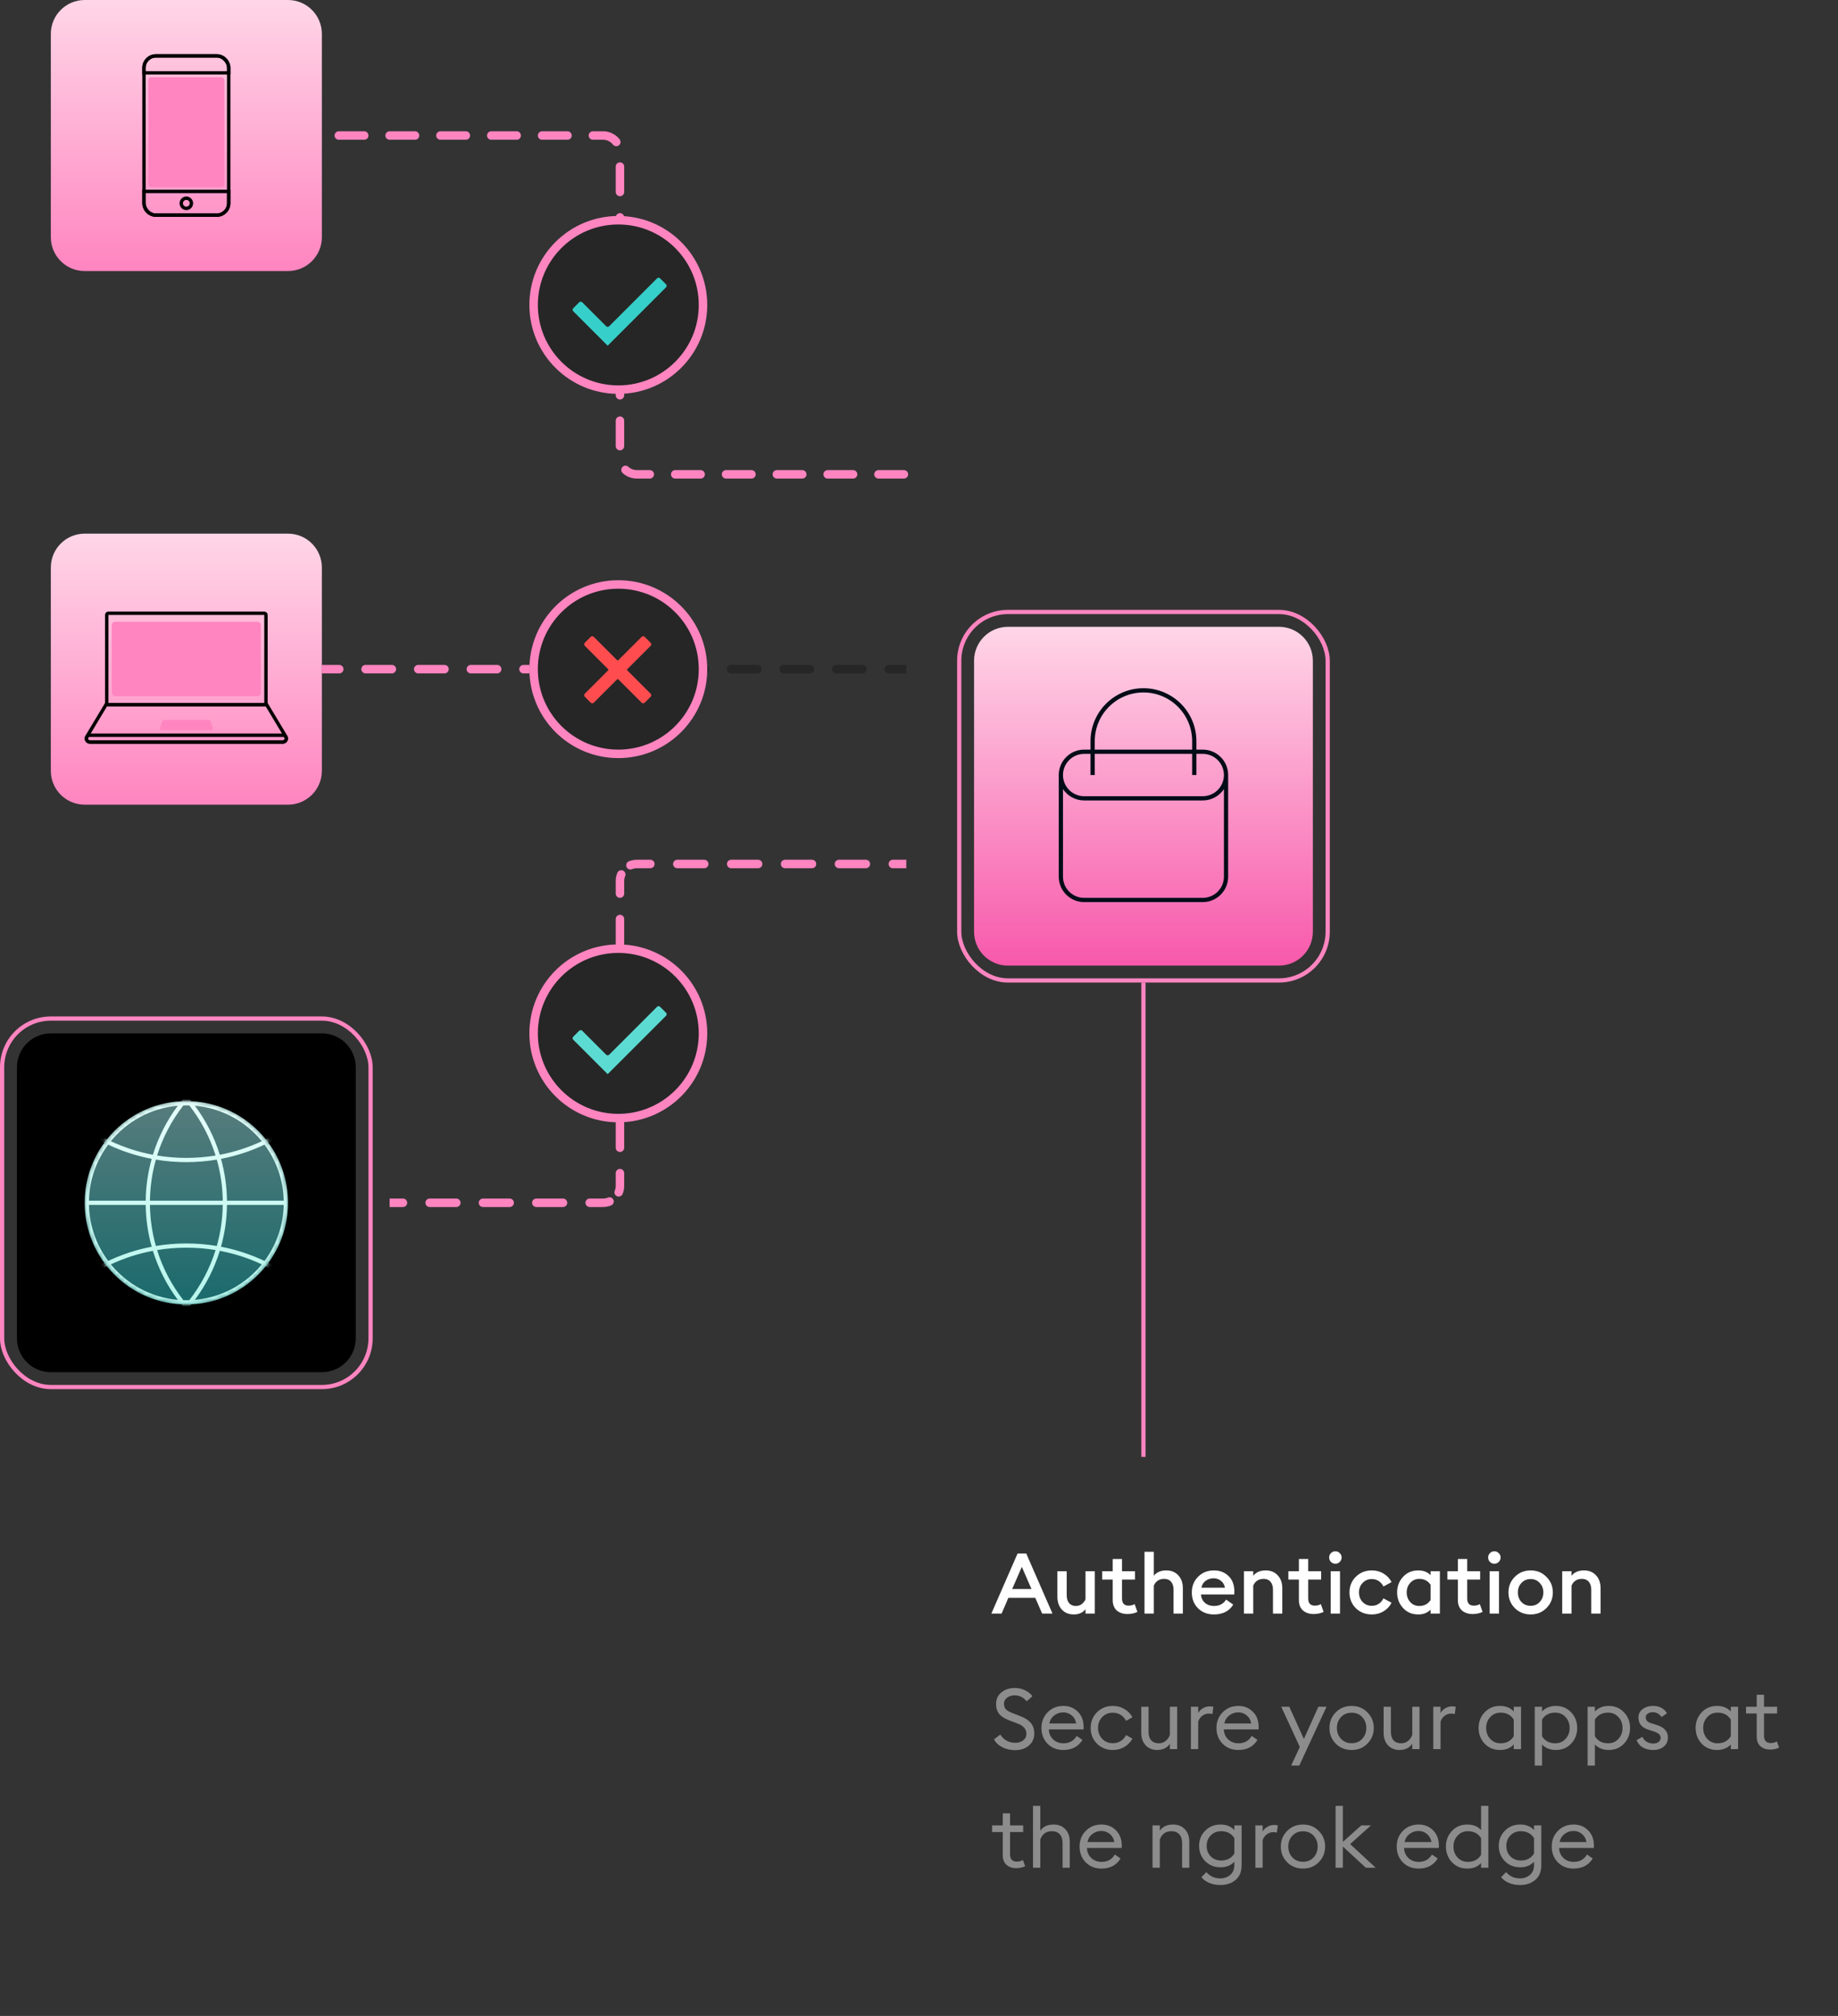 <svg width="434" height="476" viewBox="0 0 434 476" fill="none" xmlns="http://www.w3.org/2000/svg">
<rect x="0" y="0" width="434" height="476" fill="#333333" stroke="none"/>
<path d="M95.149 285C95.702 285 96.149 284.552 96.149 284C96.149 283.448 95.702 283 95.149 283V285ZM101.448 283C100.896 283 100.448 283.448 100.448 284C100.448 284.552 100.896 285 101.448 285V283ZM107.747 285C108.299 285 108.747 284.552 108.747 284C108.747 283.448 108.299 283 107.747 283V285ZM114.045 283C113.493 283 113.045 283.448 113.045 284C113.045 284.552 113.493 285 114.045 285V283ZM120.344 285C120.896 285 121.344 284.552 121.344 284C121.344 283.448 120.896 283 120.344 283V285ZM126.643 283C126.09 283 125.643 283.448 125.643 284C125.643 284.552 126.09 285 126.643 285V283ZM132.941 285C133.494 285 133.941 284.552 133.941 284C133.941 283.448 133.494 283 132.941 283V285ZM139.24 283C138.688 283 138.24 283.448 138.24 284C138.24 284.552 138.688 285 139.24 285V283ZM144.304 284.62C144.814 284.409 145.056 283.824 144.844 283.313C144.633 282.803 144.048 282.561 143.538 282.773L144.304 284.62ZM145.162 281.148C144.951 281.658 145.193 282.243 145.703 282.455C146.213 282.666 146.798 282.424 147.01 281.914L145.162 281.148ZM147.389 277C147.389 276.448 146.942 276 146.389 276C145.837 276 145.389 276.448 145.389 277H147.389ZM145.389 271C145.389 271.552 145.837 272 146.389 272C146.942 272 147.389 271.552 147.389 271H145.389ZM147.389 265C147.389 264.448 146.942 264 146.389 264C145.837 264 145.389 264.448 145.389 265H147.389ZM145.389 259C145.389 259.552 145.837 260 146.389 260C146.942 260 147.389 259.552 147.389 259H145.389ZM147.389 253C147.389 252.448 146.942 252 146.389 252C145.837 252 145.389 252.448 145.389 253H147.389ZM145.389 247C145.389 247.552 145.837 248 146.389 248C146.942 248 147.389 247.552 147.389 247H145.389ZM147.389 241C147.389 240.448 146.942 240 146.389 240C145.837 240 145.389 240.448 145.389 241H147.389ZM145.389 235C145.389 235.552 145.837 236 146.389 236C146.942 236 147.389 235.552 147.389 235H145.389ZM147.389 229C147.389 228.448 146.942 228 146.389 228C145.837 228 145.389 228.448 145.389 229H147.389ZM145.389 223C145.389 223.552 145.837 224 146.389 224C146.942 224 147.389 223.552 147.389 223H145.389ZM147.389 217C147.389 216.448 146.942 216 146.389 216C145.837 216 145.389 216.448 145.389 217H147.389ZM145.389 211C145.389 211.552 145.837 212 146.389 212C146.942 212 147.389 211.552 147.389 211H145.389ZM147.617 206.852C147.828 206.342 147.586 205.757 147.076 205.545C146.566 205.334 145.981 205.576 145.769 206.086L147.617 206.852ZM148.475 203.38C147.965 203.591 147.723 204.176 147.935 204.687C148.146 205.197 148.731 205.439 149.241 205.227L148.475 203.38ZM153.57 205C154.122 205 154.57 204.552 154.57 204C154.57 203.448 154.122 203 153.57 203V205ZM159.931 203C159.379 203 158.931 203.448 158.931 204C158.931 204.552 159.379 205 159.931 205V203ZM166.292 205C166.844 205 167.292 204.552 167.292 204C167.292 203.448 166.844 203 166.292 203V205ZM172.653 203C172.101 203 171.653 203.448 171.653 204C171.653 204.552 172.101 205 172.653 205V203ZM179.014 205C179.566 205 180.014 204.552 180.014 204C180.014 203.448 179.566 203 179.014 203V205ZM185.375 203C184.823 203 184.375 203.448 184.375 204C184.375 204.552 184.823 205 185.375 205V203ZM191.736 205C192.289 205 192.736 204.552 192.736 204C192.736 203.448 192.289 203 191.736 203V205ZM198.097 203C197.545 203 197.097 203.448 197.097 204C197.097 204.552 197.545 205 198.097 205V203ZM204.458 205C205.011 205 205.458 204.552 205.458 204C205.458 203.448 205.011 203 204.458 203V205ZM210.819 203C210.267 203 209.819 203.448 209.819 204C209.819 204.552 210.267 205 210.819 205V203ZM92 285H95.149V283H92V285ZM101.448 285H107.747V283H101.448V285ZM114.045 285H120.344V283H114.045V285ZM126.643 285H132.941V283H126.643V285ZM139.24 285H142.389V283H139.24V285ZM142.389 285C143.066 285 143.713 284.865 144.304 284.62L143.538 282.773C143.185 282.919 142.798 283 142.389 283V285ZM147.01 281.914C147.255 281.323 147.389 280.676 147.389 280H145.389C145.389 280.409 145.308 280.796 145.162 281.148L147.01 281.914ZM147.389 280V277H145.389V280H147.389ZM147.389 271V265H145.389V271H147.389ZM147.389 259V253H145.389V259H147.389ZM147.389 247V241H145.389V247H147.389ZM147.389 235V229H145.389V235H147.389ZM147.389 223V217H145.389V223H147.389ZM147.389 211V208H145.389V211H147.389ZM147.389 208C147.389 207.591 147.471 207.204 147.617 206.852L145.769 206.086C145.524 206.677 145.389 207.324 145.389 208H147.389ZM149.241 205.227C149.594 205.081 149.981 205 150.389 205V203C149.713 203 149.066 203.135 148.475 203.38L149.241 205.227ZM150.389 205H153.57V203H150.389V205ZM159.931 205H166.292V203H159.931V205ZM172.653 205H179.014V203H172.653V205ZM185.375 205H191.736V203H185.375V205ZM198.097 205H204.458V203H198.097V205ZM210.819 205H214V203H210.819V205Z" fill="#FF85C0"/>
<path d="M80 32H142.389C144.599 32 146.389 33.791 146.389 36V108C146.389 110.209 148.18 112 150.389 112L214 112" stroke="#FF85C0" stroke-width="2" stroke-linecap="round" stroke-dasharray="6 6"/>
<path d="M230 156C230 151.582 233.582 148 238 148H302C306.418 148 310 151.582 310 156V220C310 224.418 306.418 228 302 228H238C233.582 228 230 224.418 230 220V156Z" fill="url(#paint0_linear_1146_36381)"/>
<path fill-rule="evenodd" clip-rule="evenodd" d="M270 162.5C263.096 162.5 257.5 168.096 257.5 175V177H256C252.686 177 250 179.686 250 183V207C250 210.314 252.686 213 256 213H284C287.314 213 290 210.314 290 207V183C290 179.686 287.314 177 284 177H282.5V175C282.5 168.096 276.904 162.5 270 162.5ZM281.5 178V183H282.5V178H284C286.761 178 289 180.239 289 183C289 185.761 286.761 188 284 188H256C253.239 188 251 185.761 251 183C251 180.239 253.239 178 256 178H257.5V183H258.5V178H281.5ZM281.5 177V175C281.5 168.649 276.351 163.5 270 163.5C263.649 163.5 258.5 168.649 258.5 175V177H281.5ZM289 207V186.318C287.925 187.934 286.087 189 284 189H256C253.913 189 252.075 187.934 251 186.318V207C251 209.761 253.239 212 256 212H284C286.761 212 289 209.761 289 207Z" fill="#000C17"/>
<path d="M4 252C4 247.582 7.582 244 12 244H76C80.418 244 84 247.582 84 252V316C84 320.418 80.418 324 76 324H12C7.582 324 4 320.418 4 316V252Z" fill="black"/>
<circle cx="44" cy="284" r="24" fill="url(#paint1_linear_1146_36381)"/>
<mask id="mask0_1146_36381" style="mask-type:alpha" maskUnits="userSpaceOnUse" x="20" y="260" width="48" height="48">
<path d="M20 284C20 270.745 30.745 260 44 260C57.255 260 68 270.745 68 284C68 297.255 57.255 308 44 308C30.745 308 20 297.255 20 284Z" fill="white"/>
</mask>
<g mask="url(#mask0_1146_36381)">
<path fill-rule="evenodd" clip-rule="evenodd" d="M4.861 247.008C2.888 242.125 1.801 236.79 1.801 231.2C1.801 207.894 20.694 189 44.001 189C67.307 189 86.201 207.894 86.201 231.2C86.201 236.79 85.114 242.126 83.14 247.008C79.85 246.09 76.383 245.6 72.8 245.6C61.331 245.6 51.037 250.628 44.001 258.599C36.964 250.628 26.67 245.6 15.201 245.6C11.618 245.6 8.151 246.09 4.861 247.008ZM87.201 231.2C87.201 236.887 86.102 242.318 84.105 247.291C99.795 252.117 111.2 266.726 111.2 284C111.2 301.273 99.795 315.883 84.105 320.709C86.102 325.682 87.201 331.112 87.201 336.8C87.201 360.658 67.859 380 44.001 380C20.142 380 0.801 360.658 0.801 336.8C0.801 331.112 1.9 325.682 3.897 320.709C-11.794 315.883 -23.199 301.273 -23.199 284C-23.199 266.726 -11.794 252.116 3.897 247.29C1.9 242.317 0.801 236.887 0.801 231.2C0.801 207.341 20.142 188 44.001 188C67.859 188 87.201 207.341 87.201 231.2ZM4.861 320.992C2.888 325.874 1.801 331.21 1.801 336.8C1.801 360.106 20.694 379 44.001 379C67.307 379 86.201 360.106 86.201 336.8C86.201 331.21 85.114 325.874 83.14 320.992C79.85 321.909 76.383 322.4 72.8 322.4C61.331 322.4 51.037 317.372 44.001 309.4C36.964 317.372 26.67 322.4 15.201 322.4C11.619 322.4 8.151 321.909 4.861 320.992ZM83.719 319.781C99.048 315.109 110.2 300.857 110.2 284C110.2 267.143 99.048 252.89 83.719 248.219C79.695 257.597 72.447 265.264 63.369 269.825C66.281 273.797 68 278.698 68 284C68 289.302 66.281 294.202 63.369 298.174C72.447 302.735 79.695 310.402 83.719 319.781ZM62.75 298.983C71.661 303.409 78.785 310.893 82.751 320.061C79.583 320.934 76.246 321.4 72.8 321.4C61.58 321.4 51.514 316.459 44.659 308.634C44.842 308.415 45.023 308.194 45.202 307.97C52.299 307.62 58.585 304.187 62.75 298.983ZM62.455 297.728C65.218 294.021 66.889 289.453 66.995 284.5H53.598C53.554 287.917 53.064 291.227 52.183 294.373C55.786 295.064 59.23 296.203 62.455 297.728ZM51.9 295.338C55.378 295.996 58.705 297.082 61.824 298.537C58.006 303.214 52.383 306.359 46.019 306.913C48.593 303.456 50.599 299.552 51.9 295.338ZM51.194 294.196C52.067 291.108 52.553 287.857 52.597 284.5H35.404C35.448 287.857 35.934 291.108 36.807 294.196C39.147 293.804 41.55 293.6 44.001 293.6C46.452 293.6 48.855 293.804 51.194 294.196ZM37.094 295.162C39.342 294.792 41.649 294.6 44.001 294.6C46.353 294.6 48.66 294.792 50.907 295.162C49.553 299.496 47.432 303.492 44.703 306.989C44.469 306.996 44.235 307 44 307C43.765 307 43.532 306.996 43.299 306.99C40.569 303.492 38.448 299.496 37.094 295.162ZM35.818 294.374C34.937 291.227 34.447 287.917 34.404 284.5H21.005C21.111 289.454 22.783 294.022 25.545 297.729C28.77 296.203 32.215 295.064 35.818 294.374ZM26.176 298.538C29.296 297.082 32.623 295.996 36.102 295.338C37.402 299.552 39.408 303.456 41.983 306.913C35.618 306.36 29.995 303.214 26.176 298.538ZM25.251 298.983C29.415 304.188 35.702 307.621 42.799 307.97C42.978 308.194 43.159 308.415 43.342 308.634C36.487 316.459 26.421 321.4 15.201 321.4C11.755 321.4 8.419 320.934 5.251 320.061C9.216 310.893 16.34 303.41 25.251 298.983ZM24.631 298.175C15.554 302.736 8.306 310.403 4.282 319.781C-11.047 315.109 -22.199 300.857 -22.199 284C-22.199 267.143 -11.047 252.89 4.282 248.219C8.306 257.597 15.554 265.264 24.631 269.825C21.72 273.797 20 278.698 20 284C20 289.302 21.719 294.203 24.631 298.175ZM72.8 246.6C76.246 246.6 79.583 247.066 82.751 247.938C78.785 257.107 71.661 264.59 62.75 269.017C58.585 263.813 52.299 260.38 45.203 260.03C45.024 259.806 44.843 259.585 44.659 259.365C51.514 251.541 61.58 246.6 72.8 246.6ZM43.298 261.011C43.531 261.004 43.765 261 44 261C44.235 261 44.47 261.004 44.703 261.011C47.432 264.508 49.553 268.503 50.907 272.838C48.66 273.208 46.353 273.4 44.001 273.4C41.649 273.4 39.342 273.208 37.094 272.838C38.448 268.503 40.569 264.508 43.298 261.011ZM42.799 260.03C42.977 259.806 43.159 259.585 43.342 259.365C36.487 251.541 26.421 246.6 15.201 246.6C11.755 246.6 8.419 247.066 5.25 247.938C9.216 257.106 16.34 264.59 25.251 269.016C29.415 263.812 35.702 260.379 42.799 260.03ZM26.176 269.462C29.995 264.786 35.617 261.641 41.982 261.087C39.408 264.544 37.402 268.448 36.102 272.662C32.623 272.003 29.296 270.918 26.176 269.462ZM34.404 283.5H21.005C21.111 278.546 22.783 273.978 25.545 270.271C28.77 271.797 32.215 272.935 35.818 273.626C34.937 276.773 34.447 280.083 34.404 283.5ZM36.807 273.804C35.934 276.892 35.448 280.143 35.404 283.5H52.597C52.554 280.143 52.067 276.892 51.194 273.804C48.855 274.196 46.452 274.4 44.001 274.4C41.55 274.4 39.147 274.196 36.807 273.804ZM53.598 283.5H66.995C66.889 278.547 65.217 273.979 62.455 270.271C59.23 271.797 55.786 272.935 52.183 273.626C53.064 276.773 53.554 280.083 53.598 283.5ZM61.824 269.463C58.705 270.918 55.377 272.003 51.9 272.662C50.599 268.448 48.593 264.544 46.019 261.087C52.383 261.641 58.005 264.786 61.824 269.463Z" fill="url(#paint2_linear_1146_36381)"/>
</g>
<rect x="0.5" y="240.5" width="87" height="87" rx="11.5" stroke="#FF85C0"/>
<rect x="226.5" y="144.5" width="87" height="87" rx="11.5" stroke="#FF85C0"/>
<path d="M234.08 381L240.28 366.8H242.32L248.52 381H246.08L244.46 377.28H238.1L236.5 381H234.08ZM241.28 369.96L239 375.2H243.56L241.28 369.96ZM258.516 371V381H256.316V379.96C255.676 380.787 254.756 381.2 253.556 381.2C252.383 381.2 251.443 380.82 250.736 380.06C250.029 379.287 249.676 378.26 249.676 376.98V371H251.876V376.62C251.876 377.42 252.063 378.053 252.436 378.52C252.823 378.973 253.356 379.2 254.036 379.2C254.543 379.2 254.996 379.06 255.396 378.78C255.796 378.487 256.103 378.1 256.316 377.62V371H258.516ZM266.216 381.1C265.189 381.1 264.349 380.82 263.696 380.26C263.056 379.687 262.736 378.86 262.736 377.78V372.96H260.256V371H262.736V368.1H264.936V371H267.996V372.96H264.936V377.42C264.936 378.553 265.456 379.12 266.496 379.12C267.043 379.12 267.516 379 267.916 378.76L268.576 380.6C267.883 380.933 267.096 381.1 266.216 381.1ZM272.446 381H270.246V366.4H272.446V372.06C273.126 371.22 274.106 370.8 275.386 370.8C276.572 370.8 277.519 371.187 278.226 371.96C278.946 372.72 279.306 373.74 279.306 375.02V381H277.106V375.38C277.106 374.567 276.912 373.933 276.526 373.48C276.152 373.027 275.612 372.8 274.906 372.8C273.732 372.8 272.912 373.327 272.446 374.38V381ZM286.641 381.2C285.121 381.2 283.867 380.713 282.881 379.74C281.907 378.767 281.421 377.52 281.421 376C281.421 374.52 281.914 373.287 282.901 372.3C283.887 371.3 285.134 370.8 286.641 370.8C288.027 370.8 289.174 371.24 290.081 372.12C291.001 373 291.461 374.213 291.461 375.76C291.461 376.027 291.454 376.267 291.441 376.48H283.581C283.634 377.293 283.947 377.953 284.521 378.46C285.094 378.953 285.807 379.2 286.661 379.2C287.941 379.2 288.894 378.693 289.521 377.68L291.201 378.88C290.241 380.427 288.721 381.2 286.641 381.2ZM283.681 374.88H289.241C289.121 374.187 288.807 373.647 288.301 373.26C287.807 372.86 287.227 372.66 286.561 372.66C285.867 372.66 285.247 372.853 284.701 373.24C284.167 373.627 283.827 374.173 283.681 374.88ZM293.722 381V371H295.922V372.06C296.602 371.22 297.582 370.8 298.862 370.8C300.049 370.8 300.996 371.187 301.702 371.96C302.422 372.72 302.782 373.74 302.782 375.02V381H300.582V375.38C300.582 374.567 300.389 373.933 300.002 373.48C299.629 373.027 299.089 372.8 298.382 372.8C297.209 372.8 296.389 373.327 295.922 374.38V381H293.722ZM310.181 381.1C309.154 381.1 308.314 380.82 307.661 380.26C307.021 379.687 306.701 378.86 306.701 377.78V372.96H304.221V371H306.701V368.1H308.901V371H311.961V372.96H308.901V377.42C308.901 378.553 309.421 379.12 310.461 379.12C311.008 379.12 311.481 379 311.881 378.76L312.541 380.6C311.848 380.933 311.061 381.1 310.181 381.1ZM315.31 369.22C314.91 369.22 314.564 369.08 314.27 368.8C313.99 368.507 313.85 368.153 313.85 367.74C313.85 367.34 313.99 367 314.27 366.72C314.564 366.427 314.91 366.28 315.31 366.28C315.724 366.28 316.07 366.427 316.35 366.72C316.644 367 316.79 367.34 316.79 367.74C316.79 368.153 316.644 368.507 316.35 368.8C316.07 369.08 315.724 369.22 315.31 369.22ZM314.21 381V371H316.41V381H314.21ZM323.927 381.2C322.42 381.2 321.16 380.707 320.147 379.72C319.147 378.72 318.647 377.48 318.647 376C318.647 374.52 319.147 373.287 320.147 372.3C321.16 371.3 322.42 370.8 323.927 370.8C324.953 370.8 325.873 371.047 326.687 371.54C327.513 372.033 328.147 372.707 328.587 373.56L326.667 374.6C326.413 374.067 326.047 373.64 325.567 373.32C325.087 373 324.54 372.84 323.927 372.84C323.047 372.84 322.32 373.147 321.747 373.76C321.173 374.36 320.887 375.107 320.887 376C320.887 376.893 321.173 377.647 321.747 378.26C322.32 378.86 323.047 379.16 323.927 379.16C324.54 379.16 325.087 379 325.567 378.68C326.047 378.36 326.413 377.933 326.667 377.4L328.587 378.44C328.147 379.293 327.513 379.967 326.687 380.46C325.873 380.953 324.953 381.2 323.927 381.2ZM334.877 381.2C333.424 381.2 332.231 380.693 331.297 379.68C330.364 378.667 329.897 377.44 329.897 376C329.897 374.56 330.364 373.333 331.297 372.32C332.231 371.307 333.424 370.8 334.877 370.8C336.104 370.8 337.077 371.173 337.797 371.92V371H339.997V381H337.797V380.06C337.077 380.82 336.104 381.2 334.877 381.2ZM335.137 379.2C336.284 379.2 337.171 378.733 337.797 377.8V374.18C337.157 373.26 336.271 372.8 335.137 372.8C334.271 372.8 333.557 373.113 332.997 373.74C332.437 374.353 332.157 375.107 332.157 376C332.157 376.893 332.437 377.653 332.997 378.28C333.557 378.893 334.271 379.2 335.137 379.2ZM347.72 381.1C346.693 381.1 345.853 380.82 345.2 380.26C344.56 379.687 344.24 378.86 344.24 377.78V372.96H341.76V371H344.24V368.1H346.44V371H349.5V372.96H346.44V377.42C346.44 378.553 346.96 379.12 348 379.12C348.547 379.12 349.02 379 349.42 378.76L350.08 380.6C349.387 380.933 348.6 381.1 347.72 381.1ZM352.85 369.22C352.45 369.22 352.103 369.08 351.81 368.8C351.53 368.507 351.39 368.153 351.39 367.74C351.39 367.34 351.53 367 351.81 366.72C352.103 366.427 352.45 366.28 352.85 366.28C353.263 366.28 353.61 366.427 353.89 366.72C354.183 367 354.33 367.34 354.33 367.74C354.33 368.153 354.183 368.507 353.89 368.8C353.61 369.08 353.263 369.22 352.85 369.22ZM351.75 381V371H353.95V381H351.75ZM365.146 379.7C364.146 380.7 362.906 381.2 361.426 381.2C359.946 381.2 358.699 380.7 357.686 379.7C356.686 378.687 356.186 377.453 356.186 376C356.186 374.547 356.686 373.32 357.686 372.32C358.699 371.307 359.946 370.8 361.426 370.8C362.906 370.8 364.146 371.307 365.146 372.32C366.159 373.32 366.666 374.547 366.666 376C366.666 377.453 366.159 378.687 365.146 379.7ZM361.426 379.16C362.292 379.16 363.006 378.86 363.566 378.26C364.139 377.647 364.426 376.893 364.426 376C364.426 375.107 364.139 374.36 363.566 373.76C363.006 373.147 362.292 372.84 361.426 372.84C360.546 372.84 359.819 373.147 359.246 373.76C358.686 374.36 358.406 375.107 358.406 376C358.406 376.893 358.686 377.647 359.246 378.26C359.819 378.86 360.546 379.16 361.426 379.16ZM368.878 381V371H371.078V372.06C371.758 371.22 372.738 370.8 374.018 370.8C375.205 370.8 376.152 371.187 376.858 371.96C377.578 372.72 377.938 373.74 377.938 375.02V381H375.738V375.38C375.738 374.567 375.545 373.933 375.158 373.48C374.785 373.027 374.245 372.8 373.538 372.8C372.365 372.8 371.545 373.327 371.078 374.38V381H368.878Z" fill="white"/>
<path d="M239.68 413.24C238.547 413.24 237.527 413 236.62 412.52C235.713 412.04 235.08 411.427 234.72 410.68L236.2 409.56C237.04 410.853 238.213 411.5 239.72 411.5C240.493 411.5 241.127 411.307 241.62 410.92C242.113 410.533 242.36 410.02 242.36 409.38C242.36 408.287 241.68 407.487 240.32 406.98L238.44 406.26C237.307 405.847 236.48 405.333 235.96 404.72C235.453 404.093 235.2 403.3 235.2 402.34C235.2 401.193 235.62 400.28 236.46 399.6C237.3 398.907 238.367 398.56 239.66 398.56C240.527 398.56 241.32 398.74 242.04 399.1C242.76 399.447 243.34 399.913 243.78 400.5L242.44 401.7C241.64 400.767 240.7 400.3 239.62 400.3C238.9 400.3 238.293 400.487 237.8 400.86C237.307 401.22 237.06 401.687 237.06 402.26C237.06 402.833 237.22 403.287 237.54 403.62C237.873 403.953 238.427 404.26 239.2 404.54L240.9 405.2C242.007 405.613 242.833 406.147 243.38 406.8C243.94 407.453 244.22 408.287 244.22 409.3C244.22 410.487 243.793 411.44 242.94 412.16C242.1 412.88 241.013 413.24 239.68 413.24ZM251.094 413.2C249.561 413.2 248.314 412.707 247.354 411.72C246.394 410.733 245.914 409.493 245.914 408C245.914 406.52 246.401 405.287 247.374 404.3C248.348 403.3 249.594 402.8 251.114 402.8C252.461 402.8 253.588 403.253 254.494 404.16C255.414 405.053 255.874 406.273 255.874 407.82C255.874 408.02 255.868 408.193 255.854 408.34H247.654C247.681 409.273 248.014 410.053 248.654 410.68C249.308 411.307 250.128 411.62 251.114 411.62C252.514 411.62 253.554 411.04 254.234 409.88L255.594 410.82C254.621 412.407 253.121 413.2 251.094 413.2ZM247.774 406.94H254.114C253.981 406.14 253.628 405.507 253.054 405.04C252.494 404.56 251.828 404.32 251.054 404.32C250.268 404.32 249.561 404.56 248.934 405.04C248.321 405.507 247.934 406.14 247.774 406.94ZM262.775 413.2C261.269 413.2 260.015 412.7 259.015 411.7C258.029 410.7 257.535 409.467 257.535 408C257.535 406.533 258.029 405.3 259.015 404.3C260.015 403.3 261.269 402.8 262.775 402.8C263.789 402.8 264.695 403.04 265.495 403.52C266.309 404 266.942 404.653 267.395 405.48L265.895 406.32C265.602 405.733 265.182 405.267 264.635 404.92C264.102 404.573 263.482 404.4 262.775 404.4C261.749 404.4 260.909 404.747 260.255 405.44C259.602 406.133 259.275 406.987 259.275 408C259.275 409.013 259.602 409.867 260.255 410.56C260.909 411.253 261.749 411.6 262.775 411.6C263.482 411.6 264.102 411.427 264.635 411.08C265.182 410.733 265.602 410.267 265.895 409.68L267.395 410.52C266.942 411.347 266.309 412 265.495 412.48C264.695 412.96 263.789 413.2 262.775 413.2ZM277.964 403V413H276.244V411.74C275.577 412.713 274.571 413.2 273.224 413.2C272.117 413.2 271.217 412.833 270.524 412.1C269.831 411.367 269.484 410.38 269.484 409.14V403H271.204V408.88C271.204 409.76 271.411 410.44 271.824 410.92C272.251 411.387 272.844 411.62 273.604 411.62C274.231 411.62 274.771 411.44 275.224 411.08C275.691 410.72 276.031 410.24 276.244 409.64V403H277.964ZM281.206 413V403H282.926V404.48C283.126 404.053 283.479 403.687 283.986 403.38C284.506 403.06 285.053 402.9 285.626 402.9C285.919 402.9 286.213 402.933 286.506 403L286.286 404.72C286.046 404.64 285.759 404.6 285.426 404.6C284.893 404.6 284.386 404.773 283.906 405.12C283.439 405.453 283.113 405.92 282.926 406.52V413H281.206ZM292.422 413.2C290.889 413.2 289.642 412.707 288.682 411.72C287.722 410.733 287.242 409.493 287.242 408C287.242 406.52 287.729 405.287 288.702 404.3C289.676 403.3 290.922 402.8 292.442 402.8C293.789 402.8 294.916 403.253 295.822 404.16C296.742 405.053 297.202 406.273 297.202 407.82C297.202 408.02 297.196 408.193 297.182 408.34H288.982C289.009 409.273 289.342 410.053 289.982 410.68C290.636 411.307 291.456 411.62 292.442 411.62C293.842 411.62 294.882 411.04 295.562 409.88L296.922 410.82C295.949 412.407 294.449 413.2 292.422 413.2ZM289.102 406.94H295.442C295.309 406.14 294.956 405.507 294.382 405.04C293.822 404.56 293.156 404.32 292.382 404.32C291.596 404.32 290.889 404.56 290.262 405.04C289.649 405.507 289.262 406.14 289.102 406.94ZM306.799 416.88H304.879L306.919 412.48L302.539 403H304.439L307.879 410.6L311.299 403H313.219L306.799 416.88ZM319.162 413.2C317.655 413.2 316.402 412.7 315.402 411.7C314.415 410.687 313.922 409.453 313.922 408C313.922 406.547 314.415 405.32 315.402 404.32C316.402 403.307 317.655 402.8 319.162 402.8C320.655 402.8 321.895 403.307 322.882 404.32C323.882 405.32 324.382 406.547 324.382 408C324.382 409.453 323.882 410.687 322.882 411.7C321.895 412.7 320.655 413.2 319.162 413.2ZM316.642 410.56C317.295 411.253 318.135 411.6 319.162 411.6C320.188 411.6 321.022 411.253 321.662 410.56C322.302 409.867 322.622 409.013 322.622 408C322.622 406.987 322.302 406.133 321.662 405.44C321.022 404.747 320.188 404.4 319.162 404.4C318.135 404.4 317.295 404.747 316.642 405.44C316.002 406.133 315.682 406.987 315.682 408C315.682 409.013 316.002 409.867 316.642 410.56ZM335.19 403V413H333.47V411.74C332.804 412.713 331.797 413.2 330.45 413.2C329.344 413.2 328.444 412.833 327.75 412.1C327.057 411.367 326.71 410.38 326.71 409.14V403H328.43V408.88C328.43 409.76 328.637 410.44 329.05 410.92C329.477 411.387 330.07 411.62 330.83 411.62C331.457 411.62 331.997 411.44 332.45 411.08C332.917 410.72 333.257 410.24 333.47 409.64V403H335.19ZM338.433 413V403H340.153V404.48C340.353 404.053 340.706 403.687 341.213 403.38C341.733 403.06 342.279 402.9 342.853 402.9C343.146 402.9 343.439 402.933 343.733 403L343.513 404.72C343.273 404.64 342.986 404.6 342.653 404.6C342.119 404.6 341.613 404.773 341.133 405.12C340.666 405.453 340.339 405.92 340.153 406.52V413H338.433ZM354.177 413.2C352.71 413.2 351.504 412.7 350.557 411.7C349.61 410.687 349.137 409.453 349.137 408C349.137 406.547 349.61 405.32 350.557 404.32C351.504 403.307 352.71 402.8 354.177 402.8C355.55 402.8 356.637 403.233 357.437 404.1V403H359.157V413H357.437V411.9C356.637 412.767 355.55 413.2 354.177 413.2ZM354.317 411.62C355.717 411.62 356.757 411.067 357.437 409.96V406.02C356.757 404.927 355.717 404.38 354.317 404.38C353.33 404.38 352.517 404.733 351.877 405.44C351.237 406.133 350.917 406.987 350.917 408C350.917 409.013 351.237 409.873 351.877 410.58C352.517 411.273 353.33 411.62 354.317 411.62ZM362.397 416.88V403H364.117V404.1C364.944 403.233 366.031 402.8 367.377 402.8C368.844 402.8 370.051 403.307 370.997 404.32C371.944 405.32 372.417 406.547 372.417 408C372.417 409.453 371.944 410.687 370.997 411.7C370.051 412.7 368.844 413.2 367.377 413.2C366.031 413.2 364.944 412.767 364.117 411.9V416.88H362.397ZM367.237 411.62C368.224 411.62 369.037 411.273 369.677 410.58C370.317 409.873 370.637 409.013 370.637 408C370.637 406.987 370.317 406.133 369.677 405.44C369.037 404.733 368.224 404.38 367.237 404.38C365.837 404.38 364.797 404.927 364.117 406.02V409.96C364.797 411.067 365.837 411.62 367.237 411.62ZM374.878 416.88V403H376.598V404.1C377.424 403.233 378.511 402.8 379.858 402.8C381.324 402.8 382.531 403.307 383.478 404.32C384.424 405.32 384.898 406.547 384.898 408C384.898 409.453 384.424 410.687 383.478 411.7C382.531 412.7 381.324 413.2 379.858 413.2C378.511 413.2 377.424 412.767 376.598 411.9V416.88H374.878ZM379.718 411.62C380.704 411.62 381.518 411.273 382.158 410.58C382.798 409.873 383.118 409.013 383.118 408C383.118 406.987 382.798 406.133 382.158 405.44C381.518 404.733 380.704 404.38 379.718 404.38C378.318 404.38 377.278 404.927 376.598 406.02V409.96C377.278 411.067 378.318 411.62 379.718 411.62ZM390.359 413.2C389.439 413.2 388.632 413.007 387.939 412.62C387.245 412.22 386.745 411.64 386.439 410.88L387.839 410.1C388.025 410.593 388.352 410.98 388.819 411.26C389.285 411.54 389.805 411.68 390.379 411.68C390.872 411.68 391.285 411.56 391.619 411.32C391.952 411.08 392.119 410.753 392.119 410.34C392.119 409.98 391.985 409.68 391.719 409.44C391.465 409.2 391.019 408.98 390.379 408.78L389.379 408.46C387.712 407.98 386.879 407.007 386.879 405.54C386.879 404.713 387.205 404.053 387.859 403.56C388.525 403.053 389.345 402.8 390.319 402.8C391.839 402.8 392.939 403.38 393.619 404.54L392.339 405.42C391.792 404.66 391.099 404.28 390.259 404.28C389.805 404.28 389.412 404.393 389.079 404.62C388.759 404.833 388.599 405.12 388.599 405.48C388.599 405.813 388.699 406.1 388.899 406.34C389.112 406.567 389.485 406.76 390.019 406.92L391.119 407.26C392.932 407.82 393.839 408.8 393.839 410.2C393.839 411.133 393.512 411.867 392.859 412.4C392.219 412.933 391.385 413.2 390.359 413.2ZM405.427 413.2C403.96 413.2 402.754 412.7 401.807 411.7C400.86 410.687 400.387 409.453 400.387 408C400.387 406.547 400.86 405.32 401.807 404.32C402.754 403.307 403.96 402.8 405.427 402.8C406.8 402.8 407.887 403.233 408.687 404.1V403H410.407V413H408.687V411.9C407.887 412.767 406.8 413.2 405.427 413.2ZM405.567 411.62C406.967 411.62 408.007 411.067 408.687 409.96V406.02C408.007 404.927 406.967 404.38 405.567 404.38C404.58 404.38 403.767 404.733 403.127 405.44C402.487 406.133 402.167 406.987 402.167 408C402.167 409.013 402.487 409.873 403.127 410.58C403.767 411.273 404.58 411.62 405.567 411.62ZM417.927 413.1C417.034 413.1 416.287 412.84 415.687 412.32C415.101 411.787 414.807 411.027 414.807 410.04V404.58H412.287V403H414.807V400.16H416.527V403H419.627V404.58H416.527V409.82C416.527 410.98 417.061 411.56 418.127 411.56C418.661 411.56 419.141 411.433 419.567 411.18L420.087 412.64C419.501 412.947 418.781 413.1 417.927 413.1ZM239.9 441.1C239.007 441.1 238.26 440.84 237.66 440.32C237.073 439.787 236.78 439.027 236.78 438.04V432.58H234.26V431H236.78V428.16H238.5V431H241.6V432.58H238.5V437.82C238.5 438.98 239.033 439.56 240.1 439.56C240.633 439.56 241.113 439.433 241.54 439.18L242.06 440.64C241.473 440.947 240.753 441.1 239.9 441.1ZM245.641 441H243.921V426.4H245.641V432.26C246.307 431.287 247.361 430.8 248.801 430.8C249.934 430.8 250.847 431.167 251.541 431.9C252.247 432.633 252.601 433.62 252.601 434.86V441H250.901V435.12C250.901 434.253 250.674 433.58 250.221 433.1C249.781 432.62 249.174 432.38 248.401 432.38C247.014 432.38 246.094 433.04 245.641 434.36V441ZM260.098 441.2C258.565 441.2 257.318 440.707 256.358 439.72C255.398 438.733 254.918 437.493 254.918 436C254.918 434.52 255.405 433.287 256.378 432.3C257.351 431.3 258.598 430.8 260.118 430.8C261.465 430.8 262.591 431.253 263.498 432.16C264.418 433.053 264.878 434.273 264.878 435.82C264.878 436.02 264.871 436.193 264.858 436.34H256.658C256.685 437.273 257.018 438.053 257.658 438.68C258.311 439.307 259.131 439.62 260.118 439.62C261.518 439.62 262.558 439.04 263.238 437.88L264.598 438.82C263.625 440.407 262.125 441.2 260.098 441.2ZM256.778 434.94H263.118C262.985 434.14 262.631 433.507 262.058 433.04C261.498 432.56 260.831 432.32 260.058 432.32C259.271 432.32 258.565 432.56 257.938 433.04C257.325 433.507 256.938 434.14 256.778 434.94ZM272.143 441V431H273.863V432.26C274.53 431.287 275.583 430.8 277.023 430.8C278.157 430.8 279.07 431.167 279.763 431.9C280.47 432.633 280.823 433.62 280.823 434.86V441H279.123V435.12C279.123 434.253 278.897 433.58 278.443 433.1C278.003 432.62 277.397 432.38 276.623 432.38C275.237 432.38 274.317 433.04 273.863 434.36V441H272.143ZM288.181 445.08C287.194 445.08 286.307 444.913 285.521 444.58C284.747 444.247 284.134 443.8 283.681 443.24L284.861 442.04C285.701 443.027 286.807 443.52 288.181 443.52C289.061 443.52 289.827 443.247 290.481 442.7C291.134 442.167 291.461 441.38 291.461 440.34V439.58C290.661 440.46 289.574 440.9 288.201 440.9C286.734 440.9 285.521 440.413 284.561 439.44C283.614 438.453 283.141 437.253 283.141 435.84C283.141 434.427 283.621 433.233 284.581 432.26C285.541 431.287 286.747 430.8 288.201 430.8C289.574 430.8 290.661 431.233 291.461 432.1V431H293.181V440.4C293.181 441.92 292.707 443.08 291.761 443.88C290.814 444.68 289.621 445.08 288.181 445.08ZM288.341 439.3C289.741 439.3 290.781 438.753 291.461 437.66V434.02C290.781 432.927 289.741 432.38 288.341 432.38C287.354 432.38 286.534 432.713 285.881 433.38C285.241 434.047 284.921 434.867 284.921 435.84C284.921 436.827 285.241 437.653 285.881 438.32C286.534 438.973 287.354 439.3 288.341 439.3ZM296.421 441V431H298.141V432.48C298.341 432.053 298.694 431.687 299.201 431.38C299.721 431.06 300.267 430.9 300.841 430.9C301.134 430.9 301.427 430.933 301.721 431L301.501 432.72C301.261 432.64 300.974 432.6 300.641 432.6C300.107 432.6 299.601 432.773 299.121 433.12C298.654 433.453 298.327 433.92 298.141 434.52V441H296.421ZM307.677 441.2C306.171 441.2 304.917 440.7 303.917 439.7C302.931 438.687 302.437 437.453 302.437 436C302.437 434.547 302.931 433.32 303.917 432.32C304.917 431.307 306.171 430.8 307.677 430.8C309.171 430.8 310.411 431.307 311.397 432.32C312.397 433.32 312.897 434.547 312.897 436C312.897 437.453 312.397 438.687 311.397 439.7C310.411 440.7 309.171 441.2 307.677 441.2ZM305.157 438.56C305.811 439.253 306.651 439.6 307.677 439.6C308.704 439.6 309.537 439.253 310.177 438.56C310.817 437.867 311.137 437.013 311.137 436C311.137 434.987 310.817 434.133 310.177 433.44C309.537 432.747 308.704 432.4 307.677 432.4C306.651 432.4 305.811 432.747 305.157 433.44C304.517 434.133 304.197 434.987 304.197 436C304.197 437.013 304.517 437.867 305.157 438.56ZM322.506 441L317.086 436V441H315.366V426.4H317.086V434.9L321.446 431H323.726L318.806 435.42L324.826 441H322.506ZM334.981 441.2C333.448 441.2 332.201 440.707 331.241 439.72C330.281 438.733 329.801 437.493 329.801 436C329.801 434.52 330.288 433.287 331.261 432.3C332.234 431.3 333.481 430.8 335.001 430.8C336.348 430.8 337.474 431.253 338.381 432.16C339.301 433.053 339.761 434.273 339.761 435.82C339.761 436.02 339.754 436.193 339.741 436.34H331.541C331.568 437.273 331.901 438.053 332.541 438.68C333.194 439.307 334.014 439.62 335.001 439.62C336.401 439.62 337.441 439.04 338.121 437.88L339.481 438.82C338.508 440.407 337.008 441.2 334.981 441.2ZM331.661 434.94H338.001C337.868 434.14 337.514 433.507 336.941 433.04C336.381 432.56 335.714 432.32 334.941 432.32C334.154 432.32 333.448 432.56 332.821 433.04C332.208 433.507 331.821 434.14 331.661 434.94ZM346.462 441.2C344.995 441.2 343.789 440.7 342.842 439.7C341.895 438.687 341.422 437.453 341.422 436C341.422 434.547 341.895 433.32 342.842 432.32C343.789 431.307 344.995 430.8 346.462 430.8C347.835 430.8 348.922 431.233 349.722 432.1V426.4H351.442V441H349.722V439.9C348.922 440.767 347.835 441.2 346.462 441.2ZM346.602 439.62C348.002 439.62 349.042 439.067 349.722 437.96V434.02C349.042 432.927 348.002 432.38 346.602 432.38C345.615 432.38 344.802 432.733 344.162 433.44C343.522 434.133 343.202 434.987 343.202 436C343.202 437.013 343.522 437.873 344.162 438.58C344.802 439.273 345.615 439.62 346.602 439.62ZM358.942 445.08C357.956 445.08 357.069 444.913 356.283 444.58C355.509 444.247 354.896 443.8 354.443 443.24L355.623 442.04C356.463 443.027 357.569 443.52 358.942 443.52C359.823 443.52 360.589 443.247 361.243 442.7C361.896 442.167 362.223 441.38 362.223 440.34V439.58C361.423 440.46 360.336 440.9 358.963 440.9C357.496 440.9 356.283 440.413 355.323 439.44C354.376 438.453 353.903 437.253 353.903 435.84C353.903 434.427 354.383 433.233 355.343 432.26C356.303 431.287 357.509 430.8 358.963 430.8C360.336 430.8 361.423 431.233 362.223 432.1V431H363.943V440.4C363.943 441.92 363.469 443.08 362.523 443.88C361.576 444.68 360.383 445.08 358.942 445.08ZM359.103 439.3C360.503 439.3 361.543 438.753 362.223 437.66V434.02C361.543 432.927 360.503 432.38 359.103 432.38C358.116 432.38 357.296 432.713 356.643 433.38C356.003 434.047 355.683 434.867 355.683 435.84C355.683 436.827 356.003 437.653 356.643 438.32C357.296 438.973 358.116 439.3 359.103 439.3ZM371.583 441.2C370.049 441.2 368.803 440.707 367.843 439.72C366.883 438.733 366.403 437.493 366.403 436C366.403 434.52 366.889 433.287 367.863 432.3C368.836 431.3 370.083 430.8 371.603 430.8C372.949 430.8 374.076 431.253 374.983 432.16C375.903 433.053 376.363 434.273 376.363 435.82C376.363 436.02 376.356 436.193 376.343 436.34H368.143C368.169 437.273 368.503 438.053 369.143 438.68C369.796 439.307 370.616 439.62 371.603 439.62C373.003 439.62 374.043 439.04 374.723 437.88L376.083 438.82C375.109 440.407 373.609 441.2 371.583 441.2ZM368.263 434.94H374.603C374.469 434.14 374.116 433.507 373.543 433.04C372.983 432.56 372.316 432.32 371.543 432.32C370.756 432.32 370.049 432.56 369.423 433.04C368.809 433.507 368.423 434.14 368.263 434.94Z" fill="#8C8C8C"/>
<rect x="269.5" y="232" width="1" height="112" fill="#FF85C0"/>
<path d="M12 134C12 129.582 15.582 126 20 126H68C72.418 126 76 129.582 76 134V182C76 186.418 72.418 190 68 190H20C15.582 190 12 186.418 12 182V134Z" fill="url(#paint3_linear_1146_36381)"/>
<path d="M25.2 145.2C25.2 144.979 25.379 144.8 25.6 144.8H62.4C62.621 144.8 62.8 144.979 62.8 145.2V166.4H25.2V145.2Z" stroke="black" stroke-width="0.8"/>
<path d="M20.4 174.347C20.4 174.192 20.442 174.041 20.522 173.908L25.026 166.4H62.974L67.478 173.908C67.558 174.041 67.6 174.192 67.6 174.347C67.6 174.818 67.218 175.2 66.747 175.2H21.253C20.782 175.2 20.4 174.818 20.4 174.347Z" stroke="black" stroke-width="0.8"/>
<rect x="26.4" y="146.8" width="35.2" height="17.6" rx="0.8" fill="#FF85C0"/>
<path d="M38.309 170.274C38.363 170.11 38.516 170 38.688 170H49.312C49.484 170 49.637 170.11 49.691 170.274L50.225 171.874C50.311 172.133 50.118 172.4 49.845 172.4H38.155C37.882 172.4 37.689 172.133 37.776 171.874L38.309 170.274Z" fill="#FF85C0"/>
<path d="M20.4 174.4C20.4 173.958 20.758 173.6 21.2 173.6H66.8C67.242 173.6 67.6 173.958 67.6 174.4C67.6 174.842 67.242 175.2 66.8 175.2H21.2C20.758 175.2 20.4 174.842 20.4 174.4Z" stroke="black" stroke-width="0.8"/>
<path d="M12 8C12 3.582 15.582 0 20 0H68C72.418 0 76 3.582 76 8V56C76 60.418 72.418 64 68 64H20C15.582 64 12 60.418 12 56V8Z" fill="url(#paint4_linear_1146_36381)"/>
<rect x="34.001" y="13.2" width="20" height="37.6" rx="2.8" stroke="black" stroke-width="0.8"/>
<path d="M34 45.2H54V48C54 49.546 52.746 50.8 51.2 50.8H36.8C35.254 50.8 34 49.546 34 48V45.2Z" stroke="black" stroke-width="0.8"/>
<path d="M54 17.2L34 17.2L34 16C34 14.453 35.254 13.2 36.8 13.2L51.2 13.2C52.746 13.2 54 14.453 54 16L54 17.2Z" stroke="black" stroke-width="0.8"/>
<circle cx="44" cy="48" r="1.2" stroke="black" stroke-width="0.8"/>
<rect x="35" y="18.2" width="18" height="26" rx="0.8" fill="#FF85C0"/>
<path d="M77 157H76V159H77V157ZM164 159C164.552 159 165 158.552 165 158C165 157.448 164.552 157 164 157V159ZM80.107 159C80.659 159 81.107 158.552 81.107 158C81.107 157.448 80.659 157 80.107 157V159ZM86.321 157C85.769 157 85.321 157.448 85.321 158C85.321 158.552 85.769 159 86.321 159V157ZM92.536 159C93.088 159 93.536 158.552 93.536 158C93.536 157.448 93.088 157 92.536 157V159ZM98.75 157C98.198 157 97.75 157.448 97.75 158C97.75 158.552 98.198 159 98.75 159V157ZM104.964 159C105.517 159 105.964 158.552 105.964 158C105.964 157.448 105.517 157 104.964 157V159ZM111.179 157C110.626 157 110.179 157.448 110.179 158C110.179 158.552 110.626 159 111.179 159V157ZM117.393 159C117.945 159 118.393 158.552 118.393 158C118.393 157.448 117.945 157 117.393 157V159ZM123.607 157C123.055 157 122.607 157.448 122.607 158C122.607 158.552 123.055 159 123.607 159V157ZM129.821 159C130.374 159 130.821 158.552 130.821 158C130.821 157.448 130.374 157 129.821 157V159ZM136.036 157C135.483 157 135.036 157.448 135.036 158C135.036 158.552 135.483 159 136.036 159V157ZM142.25 159C142.802 159 143.25 158.552 143.25 158C143.25 157.448 142.802 157 142.25 157V159ZM148.464 157C147.912 157 147.464 157.448 147.464 158C147.464 158.552 147.912 159 148.464 159V157ZM154.679 159C155.231 159 155.679 158.552 155.679 158C155.679 157.448 155.231 157 154.679 157V159ZM160.893 157C160.341 157 159.893 157.448 159.893 158C159.893 158.552 160.341 159 160.893 159V157ZM77 159H80.107V157H77V159ZM86.321 159H92.536V157H86.321V159ZM98.75 159H104.964V157H98.75V159ZM111.179 159H117.393V157H111.179V159ZM123.607 159H129.821V157H123.607V159ZM136.036 159H142.25V157H136.036V159ZM148.464 159H154.679V157H148.464V159ZM160.893 159H164V157H160.893V159Z" fill="#FF85C0"/>
<path d="M126 157H125V159H126V157ZM213 159H214V157H213V159ZM129.107 159C129.659 159 130.107 158.552 130.107 158C130.107 157.448 129.659 157 129.107 157V159ZM135.321 157C134.769 157 134.321 157.448 134.321 158C134.321 158.552 134.769 159 135.321 159V157ZM141.536 159C142.088 159 142.536 158.552 142.536 158C142.536 157.448 142.088 157 141.536 157V159ZM147.75 157C147.198 157 146.75 157.448 146.75 158C146.75 158.552 147.198 159 147.75 159V157ZM153.964 159C154.517 159 154.964 158.552 154.964 158C154.964 157.448 154.517 157 153.964 157V159ZM160.179 157C159.626 157 159.179 157.448 159.179 158C159.179 158.552 159.626 159 160.179 159V157ZM166.393 159C166.945 159 167.393 158.552 167.393 158C167.393 157.448 166.945 157 166.393 157V159ZM172.607 157C172.055 157 171.607 157.448 171.607 158C171.607 158.552 172.055 159 172.607 159V157ZM178.821 159C179.374 159 179.821 158.552 179.821 158C179.821 157.448 179.374 157 178.821 157V159ZM185.036 157C184.483 157 184.036 157.448 184.036 158C184.036 158.552 184.483 159 185.036 159V157ZM191.25 159C191.802 159 192.25 158.552 192.25 158C192.25 157.448 191.802 157 191.25 157V159ZM197.464 157C196.912 157 196.464 157.448 196.464 158C196.464 158.552 196.912 159 197.464 159V157ZM203.679 159C204.231 159 204.679 158.552 204.679 158C204.679 157.448 204.231 157 203.679 157V159ZM209.893 157C209.341 157 208.893 157.448 208.893 158C208.893 158.552 209.341 159 209.893 159V157ZM126 159H129.107V157H126V159ZM135.321 159H141.536V157H135.321V159ZM147.75 159H153.964V157H147.75V159ZM160.179 159H166.393V157H160.179V159ZM172.607 159H178.821V157H172.607V159ZM185.036 159H191.25V157H185.036V159ZM197.464 159H203.679V157H197.464V159ZM209.893 159H213V157H209.893V159Z" fill="#262626"/>
<path d="M166 158C166 146.954 157.046 138 146 138C134.954 138 126 146.954 126 158C126 169.046 134.954 178 146 178C157.046 178 166 169.046 166 158Z" fill="#262626"/>
<path fill-rule="evenodd" clip-rule="evenodd" d="M153.636 151.779C153.831 151.974 153.831 152.29 153.636 152.486L148.121 158.001C148.043 158.079 148.043 158.206 148.121 158.284L153.636 163.799C153.831 163.995 153.831 164.311 153.636 164.507L152.222 165.921C152.027 166.116 151.71 166.116 151.515 165.921L145.999 160.405C145.921 160.327 145.795 160.327 145.716 160.405L140.201 165.921C140.006 166.116 139.689 166.116 139.494 165.921L138.08 164.507C137.884 164.311 137.884 163.995 138.08 163.799L143.595 158.284C143.673 158.206 143.673 158.079 143.595 158.001L138.08 152.486C137.884 152.29 137.884 151.974 138.08 151.779L139.494 150.364C139.689 150.169 140.006 150.169 140.201 150.364L145.716 155.88C145.795 155.958 145.921 155.958 145.999 155.88L151.515 150.364C151.71 150.169 152.027 150.169 152.222 150.364L153.636 151.779Z" fill="#FF4D4F"/>
<path d="M146 177C156.493 177 165 168.493 165 158H167C167 169.598 157.598 179 146 179V177ZM127 158C127 168.493 135.507 177 146 177V179C134.402 179 125 169.598 125 158H127ZM146 139C135.507 139 127 147.507 127 158H125C125 146.402 134.402 137 146 137V139ZM146 137C157.598 137 167 146.402 167 158H165C165 147.507 156.493 139 146 139V137Z" fill="#FF85C0"/>
<path d="M126 244C126 232.954 134.954 224 146 224C157.046 224 166 232.954 166 244C166 255.046 157.046 264 146 264C134.954 264 126 255.046 126 244Z" fill="#262626"/>
<path fill-rule="evenodd" clip-rule="evenodd" d="M137.475 243.374C137.28 243.179 136.964 243.179 136.768 243.374L135.354 244.789C135.159 244.984 135.159 245.3 135.354 245.496L141.364 251.505C141.364 251.506 141.364 251.506 141.364 251.506C141.364 251.506 141.364 251.506 141.364 251.506L143.485 253.627C143.485 253.627 143.485 253.627 143.485 253.627L143.485 253.627C143.485 253.627 143.485 253.627 143.486 253.627C143.486 253.627 143.486 253.627 143.486 253.627L145.607 251.506C145.607 251.506 145.607 251.506 145.607 251.506C145.607 251.506 145.607 251.506 145.607 251.505L157.273 239.839C157.469 239.644 157.469 239.327 157.273 239.132L155.859 237.718C155.664 237.522 155.347 237.522 155.152 237.718L143.839 249.031C143.644 249.226 143.327 249.226 143.132 249.031L137.475 243.374Z" fill="#5CDBD3"/>
<path d="M146 263C135.507 263 127 254.493 127 244H125C125 255.598 134.402 265 146 265V263ZM165 244C165 254.493 156.493 263 146 263V265C157.598 265 167 255.598 167 244H165ZM146 225C156.493 225 165 233.507 165 244H167C167 232.402 157.598 223 146 223V225ZM146 223C134.402 223 125 232.402 125 244H127C127 233.507 135.507 225 146 225V223Z" fill="#FF85C0"/>
<path d="M126 72C126 60.954 134.954 52 146 52C157.046 52 166 60.954 166 72C166 83.046 157.046 92 146 92C134.954 92 126 83.046 126 72Z" fill="#262626"/>
<path fill-rule="evenodd" clip-rule="evenodd" d="M137.475 71.374C137.28 71.179 136.964 71.179 136.768 71.374L135.354 72.788C135.159 72.984 135.159 73.3 135.354 73.496L141.364 79.505C141.364 79.505 141.364 79.506 141.364 79.506C141.364 79.506 141.364 79.506 141.364 79.506L143.485 81.627C143.485 81.627 143.485 81.627 143.485 81.627L143.485 81.627C143.485 81.627 143.485 81.627 143.486 81.627C143.486 81.627 143.486 81.627 143.486 81.627L145.607 79.506C145.607 79.506 145.607 79.506 145.607 79.506C145.607 79.506 145.607 79.505 145.607 79.505L157.273 67.839C157.469 67.644 157.469 67.327 157.273 67.132L155.859 65.718C155.664 65.522 155.347 65.522 155.152 65.718L143.839 77.031C143.644 77.226 143.327 77.226 143.132 77.031L137.475 71.374Z" fill="#36CFC9"/>
<path d="M146 91C135.507 91 127 82.493 127 72H125C125 83.598 134.402 93 146 93V91ZM165 72C165 82.493 156.493 91 146 91V93C157.598 93 167 83.598 167 72H165ZM146 53C156.493 53 165 61.507 165 72H167C167 60.402 157.598 51 146 51V53ZM146 51C134.402 51 125 60.402 125 72H127C127 61.507 135.507 53 146 53V51Z" fill="#FF85C0"/>
<defs>
<linearGradient id="paint0_linear_1146_36381" x1="270" y1="148" x2="270" y2="228" gradientUnits="userSpaceOnUse">
<stop stop-color="#FFD6E7"/>
<stop offset="1" stop-color="#F759AB"/>
</linearGradient>
<linearGradient id="paint1_linear_1146_36381" x1="44" y1="260" x2="44" y2="308" gradientUnits="userSpaceOnUse">
<stop stop-color="#577C7D"/>
<stop offset="1" stop-color="#1A6A6C"/>
</linearGradient>
<linearGradient id="paint2_linear_1146_36381" x1="44.001" y1="260" x2="44.001" y2="308" gradientUnits="userSpaceOnUse">
<stop stop-color="#E6FFFB"/>
<stop offset="1" stop-color="#B5F5EC"/>
</linearGradient>
<linearGradient id="paint3_linear_1146_36381" x1="44" y1="126" x2="44" y2="190" gradientUnits="userSpaceOnUse">
<stop stop-color="#FFD6E7"/>
<stop offset="1" stop-color="#FF85C0"/>
</linearGradient>
<linearGradient id="paint4_linear_1146_36381" x1="44" y1="0" x2="44" y2="64" gradientUnits="userSpaceOnUse">
<stop stop-color="#FFD6E7"/>
<stop offset="1" stop-color="#FF85C0"/>
</linearGradient>
</defs>
</svg>

